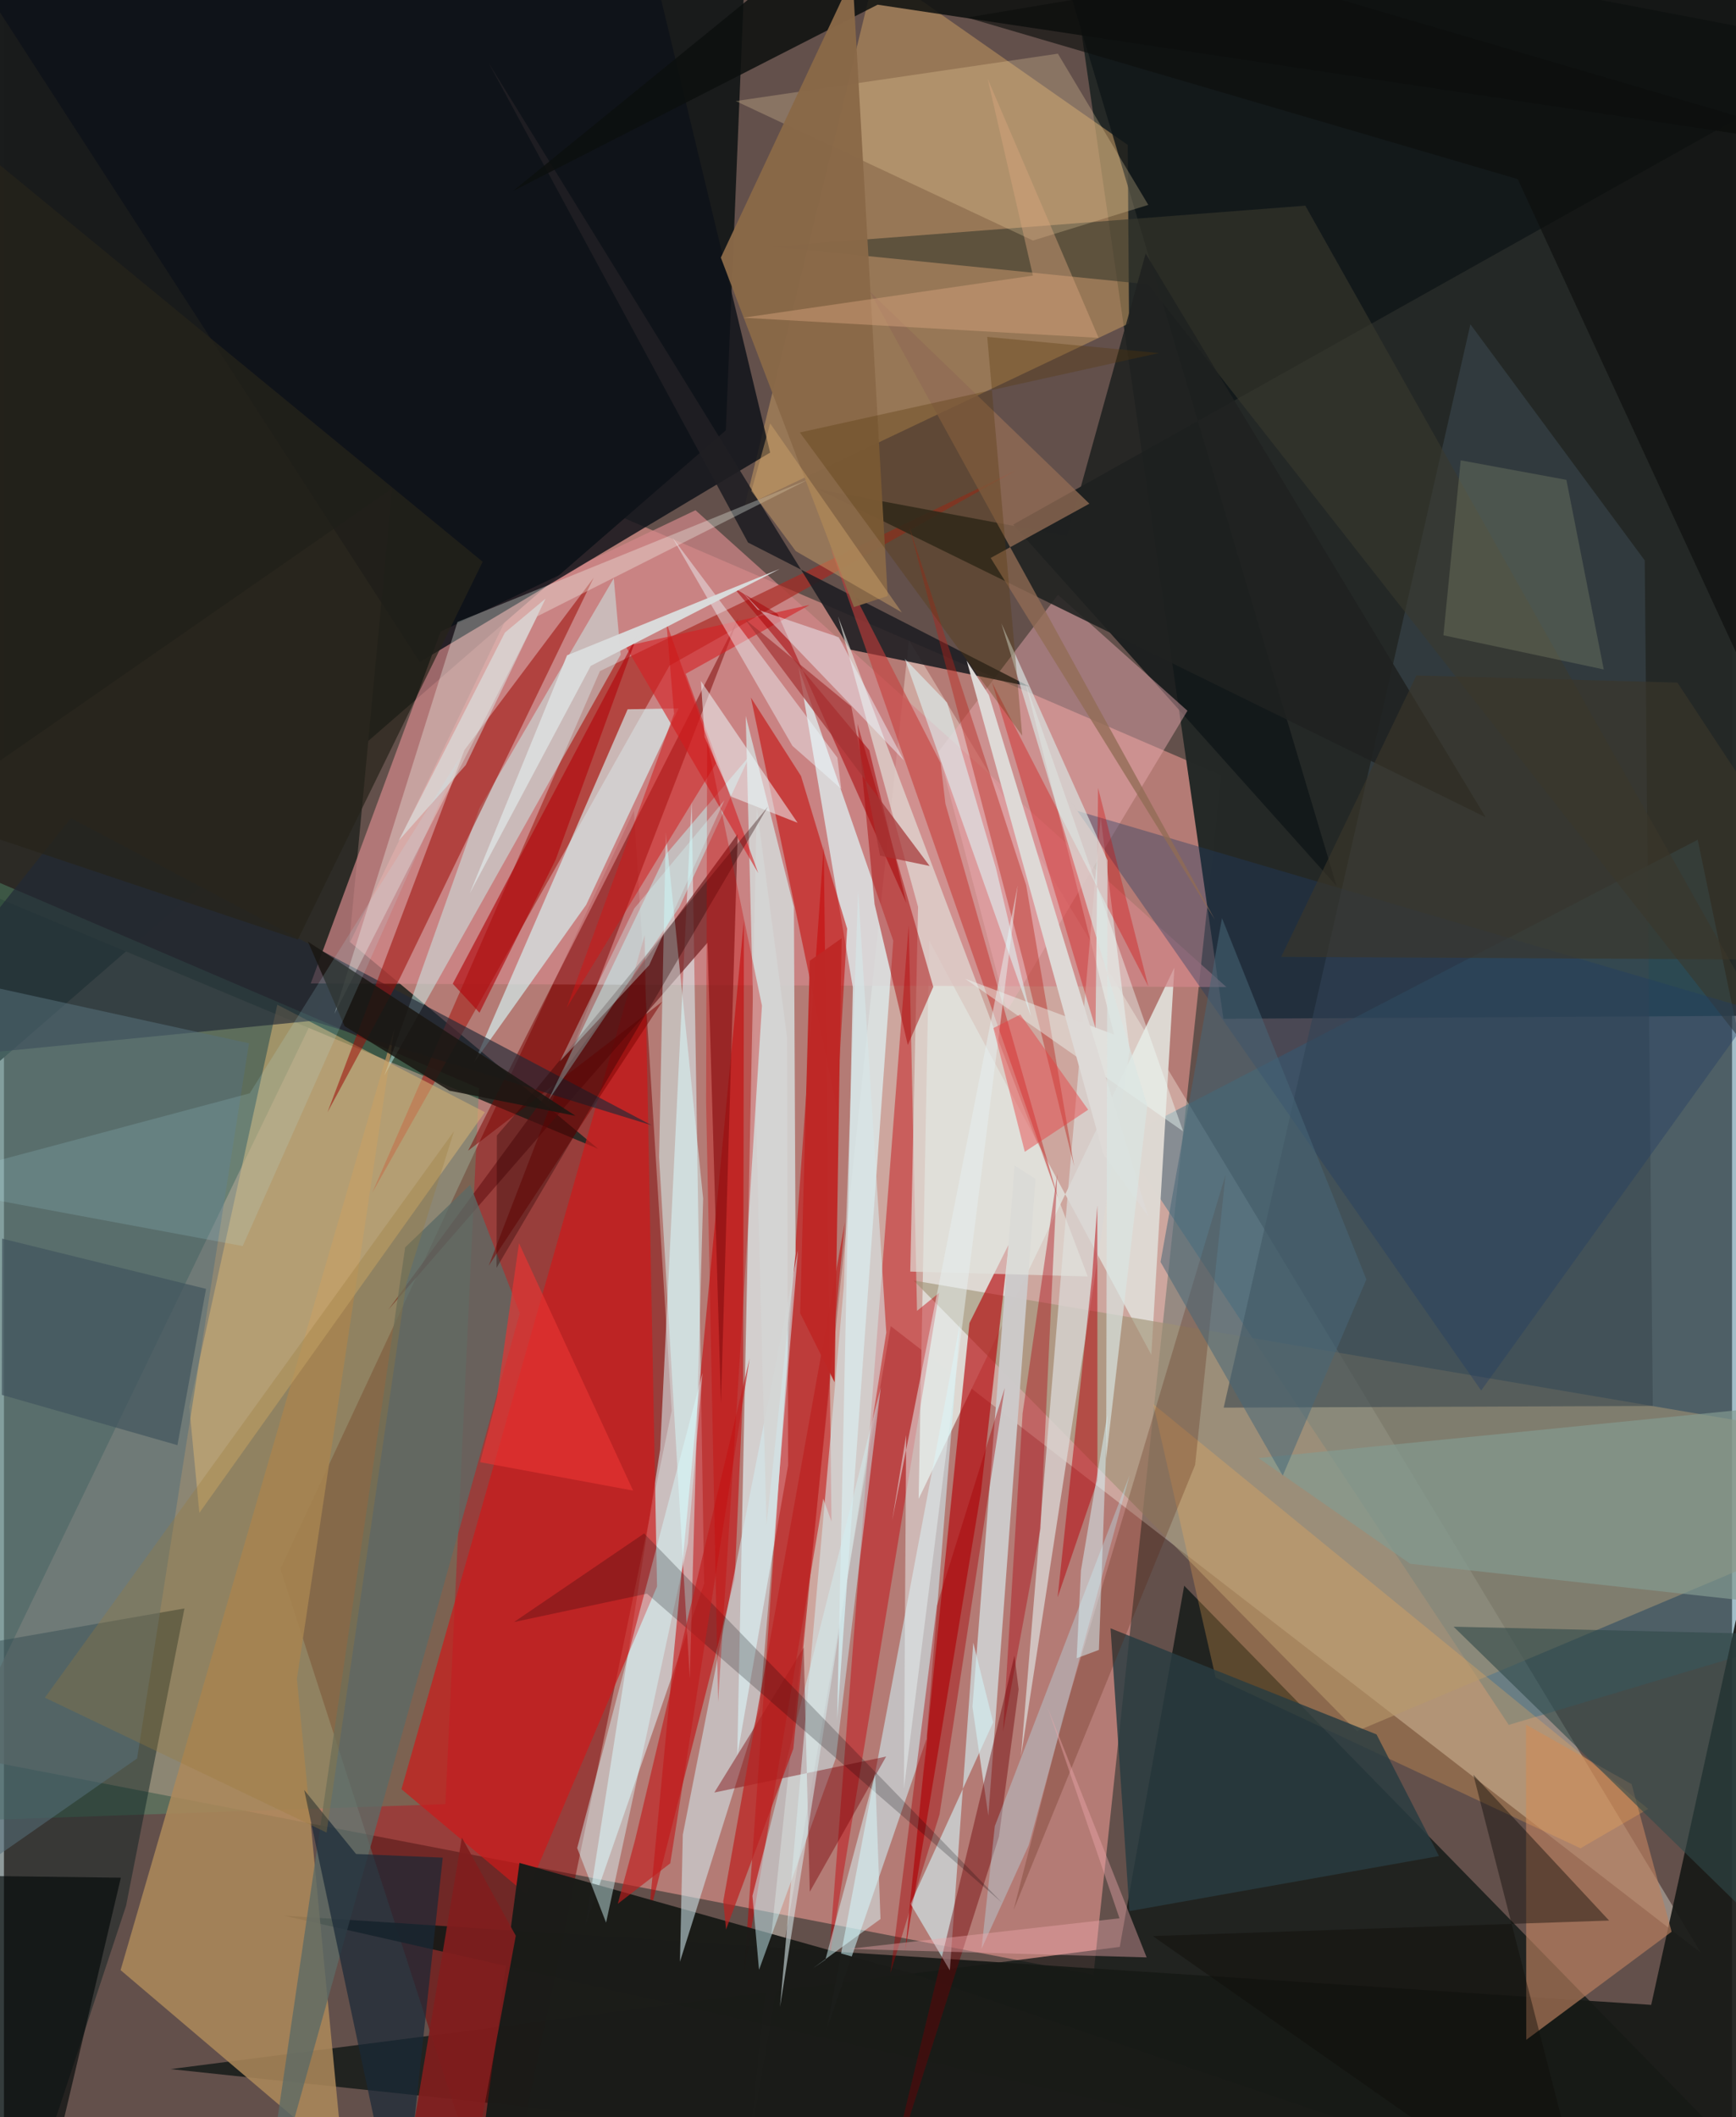 <svg xmlns="http://www.w3.org/2000/svg" width="228" height="278" viewBox="0 0 836 1024"><path fill="#63504b" d="M0 0h836v1024H0z"/><path fill="#db9089" fill-opacity=".671" d="M588.894 374.951L272.256 238.636-22.424 848.96l549.502 106.18z"/><path fill="#191b1b" fill-opacity=".992" d="M360.085-55.515l-10.868 263.65L-7.86 518.27-62-25.729z"/><path fill="#232826" fill-opacity=".984" d="M898 491.005L873.3-49.667 516.881-14.88l73.062 507.62z"/><path fill="#081210" fill-opacity=".718" d="M882.522 1086L570.969 766.964l-31.175 174.68-459.178 59.105z"/><path fill="#fffff3" fill-opacity=".329" d="M428.996 641.397l-69.035 400.426 77.827-732.249L820.97 944.55z"/><path fill="#7e0100" fill-opacity=".498" d="M133.723 758.803L239.562 1086l83.46-403.614-18.258-290.33z"/><path fill="#2d2a25" fill-opacity=".973" d="M167.092 455.391l120.31 100.23L-62 409.639l249.788-173.44z"/><path fill="#559571" fill-opacity=".416" d="M229.798 526.35L-5.8 425.385-62 882.106l275.56-9.518z"/><path fill="#377287" fill-opacity=".463" d="M540.283 550.967L727.975 834.27 898 783.495l-78.615-377.327z"/><path fill="#b9905e" fill-opacity=".612" d="M544.287 156.44l-185.952 88.343 63.517-259.867 121.802 85.19z"/><path fill="#171916" fill-opacity=".925" d="M838.876 1086L898 510.519 796.892 969.684l-661.43-43.158z"/><path fill="#ddd8d2" fill-opacity=".992" d="M447.623 455.016l-5.13 269.926 123.718-256.954-11.137 187.29z"/><path fill="#d2878a" fill-opacity=".706" d="M334.543 246.779l-123.285 58.706-62.857 170.198 442.986 1.732z"/><path fill="#dceaea" fill-opacity=".761" d="M378.832 501.566L364.176 390.71l-9.436 458.554 24.602-140.495z"/><path fill="#defafe" fill-opacity=".533" d="M281.307 931.194l36.147-230.148 15.24-314.064 6.036 378.965z"/><path fill="#ad895a" fill-opacity=".855" d="M163.982 1044.293L56.424 952.877l132.463-455.408-47.17 314.52z"/><path fill="#9e9174" fill-opacity=".608" d="M654.474 837.297L898 734.715v-37.596l-457.942-77.782z"/><path fill="#3a484f" fill-opacity=".588" d="M793.753 271.04l3.909 408.97-207.599.822 119.363-523.981z"/><path fill="#001b1c" fill-opacity=".439" d="M-62 804.054l67.492 279.635L59.07 921.785l28.25-143.84z"/><path fill="#ce1a1a" fill-opacity=".686" d="M252.653 916.083l-60.346-50.71 117.618-412.94 6.015 314.868z"/><path fill="#c30007" fill-opacity=".435" d="M452.42 625.3l-53.548 324.59 38.819-502.414 4.024 186.545z"/><path fill="#def0f2" fill-opacity=".753" d="M410.665 477.57l-26.282-154.884 45.833 132.3-27.142 376.847z"/><path fill="#c50003" fill-opacity=".541" d="M357.971 445.285l-.369 225.836-4.077 92.567-41.743 164.344z"/><path fill="#c70003" fill-opacity=".51" d="M396.602 409.06L358.07 953.695l38.263-228.877 3.996 11.096z"/><path fill="#101618" fill-opacity=".824" d="M898 23.997L501.413-51.736l143.22 480.18L488.23 253.707z"/><path fill="#d1faff" fill-opacity=".533" d="M446.927 839.214l-1.933 18.431L462.59 639.58l-64.54 341.914z"/><path fill="#b40307" fill-opacity=".631" d="M486.124 601.758l-19.053 38.16-31.158 304.132 36.728-222.388z"/><path fill="#a92921" fill-opacity=".671" d="M178.125 576.964L288.312 324.59l201.566-97.239-167.89 94.576z"/><path fill="#681516" fill-opacity=".639" d="M354.967 403.393l-8.115 275.33-6.501-222.775-154.405 177.517z"/><path fill="#cdfcfb" fill-opacity=".451" d="M184.022 520.178l45.964-129.282 65.025-111.198 3.335 36.957z"/><path fill="#1a1b18" fill-opacity=".98" d="M249.384 901.021l189.41 53.329 387.7 131.65-595.632-45.426z"/><path fill="#d3ecf0" fill-opacity=".557" d="M327.032 948.81l1.377-61.424 55.74-282.672-18.54 221.549z"/><path fill="#e9aab0" fill-opacity=".459" d="M485.236 489.019l87.307-145.256-62.649-56.06-57.811 75.905z"/><path fill="#d8fcfc" fill-opacity=".62" d="M281.654 437.64l-54.118 76.108 74.188-170.697 24.653-.452z"/><path fill="#d3b073" fill-opacity=".569" d="M132.235 485.942l100.43 51.997L94.53 731.725l-4.888-51.406z"/><path fill="#d9d7d5" fill-opacity=".776" d="M530.566 395.208l14.022 112.858-52.59 341.525 22.917-275.52z"/><path fill="#0e1219" fill-opacity=".827" d="M308.738-38.335L-43.506-58.378 201.166 320.2l169.495-101.303z"/><path fill="#cdcaca" fill-opacity=".973" d="M468.53 825.52l7.694 52.705 22.813-308.017-10.12-6.493z"/><path fill="#bb7f5e" fill-opacity=".659" d="M806.767 934.31l-70.319 52.286-.137-152.447 51.104 28.79z"/><path fill="#201f23" fill-opacity=".898" d="M359.958 262.395l136.268 69.708-86.78-17.918L234.442 30.381z"/><path fill="#5d6a65" fill-opacity=".792" d="M249.558 635.13L123.332 1086l70.767-482.692 31.452-30.272z"/><path fill="#7c0200" fill-opacity=".502" d="M318.524 484.424l-93.996 72.14 130.796-257.623L234.5 612.215z"/><path fill="#ccf4fb" fill-opacity=".486" d="M424.198 670.907l-62.112 246.074 3.197 35.749 37.141-102.324z"/><path fill="#c50403" fill-opacity=".541" d="M407.907 449.168l-22.305-73.809-24.255-37.974 41.55 198.104z"/><path fill="#192937" fill-opacity=".698" d="M192.033 1086l-46.787-220.242 25.099 30.954 41.931 1.765z"/><path fill="#39392d" fill-opacity=".6" d="M553.493 137.507l-181.444-18.252 257.52-19.78L898 576.719z"/><path fill="#212836" fill-opacity=".651" d="M313.347 544.265l-164.33-50.533L-62 514.502l94.36-118.828z"/><path fill="#9d0d09" fill-opacity=".549" d="M191.672 472.81l93.623-193.366-62.507 83.309-66.262 175.202z"/><path fill="#d7feff" fill-opacity=".475" d="M316.927 559.634l14.86 252.242 6.454-232.21-18.066-177.223z"/><path fill="#fde0ab" fill-opacity=".251" d="M553.606 99.105l-43.743-73.143L354.007 48.88l143.795 67.45z"/><path fill="#feb256" fill-opacity=".263" d="M586.171 811.418l176.525 82.536 32.752-19.044-239.45-195.777z"/><path fill="#beffff" fill-opacity=".459" d="M360.82 365.455l-34.16 73.414-63.514 93.705 57.203-119.435z"/><path fill="#e2e3dd" fill-opacity=".651" d="M524.28 617.367l-120.817-319.37 38.747 140.617-3.765 176.4z"/><path fill="#283c41" fill-opacity=".824" d="M535.335 787.57l128.677 51.31 30.214 58.829-149.755 26.626z"/><path fill="#d3d4d3" fill-opacity=".898" d="M358.84 346.243l23.321 92.476.815 167.688-14.07 131.093z"/><path fill="#f7fef7" fill-opacity=".314" d="M389.457 231.755L258.019 298.09l-98.151 192.236 59.52-189.48z"/><path fill="#1f2221" fill-opacity=".875" d="M393.928 236.65L514.37 259.2l37.95-136.585 164.475 272.66z"/><path fill="#0c100f" fill-opacity=".847" d="M246.241 92.39L435.987-62 898 73.664 422.653 2.27z"/><path fill="#56717c" fill-opacity=".537" d="M-62 464.995v473.68l126.418-88.174 54.105-345.887z"/><path fill="#213b64" fill-opacity=".376" d="M519.297 392.21l327.653 96.456-132.317 183.862-204.052-292.756z"/><path fill="#7b0005" fill-opacity=".427" d="M426.777 849.57l-83.121 17.412 43.239-70.128 2.938 118.14z"/><path fill="#d62024" fill-opacity=".6" d="M364.904 422.299l-64.162-109.752 89.094-19.992-60.01 33.32z"/><path fill="#c63e3a" fill-opacity=".592" d="M509.931 579.438L399.842 264.912l53.277 104.144 2.354 19.766z"/><path fill="#a90709" fill-opacity=".557" d="M436.56 436.771l-62.286-139.847-21.1-12.527 65.443 78.461z"/><path fill="#b70009" fill-opacity=".498" d="M528.996 716.023l-19.277 56.588 16.736-155.85 2.479-33.709z"/><path fill="#d1f0f3" fill-opacity=".639" d="M457.588 953.003l-19.036-32.21 39.994-87.763-9.62-38.524z"/><path fill="#304a4a" fill-opacity=".604" d="M898 791.348l-196.708-4.568L898 978.762V1086z"/><path fill="#a80707" fill-opacity=".486" d="M449.583 477.301l-36.71-127.29 8.312 87.3 16.075 68.125z"/><path fill="#b7231a" fill-opacity=".42" d="M494.516 428.104l23.218 135.987-24.838-100.068-54.893-209.173z"/><path fill="#8a6948" fill-opacity=".965" d="M427.53 288.252L410.529-11.221l-63.723 135.814 64.384 169.038z"/><path fill="#020909" fill-opacity=".643" d="M14.587 1086L-62 938.942v-32.288l118.556 1.52z"/><path fill="#ad0510" fill-opacity=".404" d="M492.786 683.616l16.792-115.803-8.14 171.584-18.145 98.162z"/><path fill="#839b91" fill-opacity=".671" d="M898 676.149l-291.095 29.066 73.42 51.134L898 780.276z"/><path fill="#7e8569" fill-opacity=".361" d="M696.365 307.26l8.36-84.612 51.133 9.436 18.082 91.705z"/><path fill="#0d0f0d" fill-opacity=".643" d="M732.321 86.627L465.951 8.5 884.909-62l-34.185 405.224z"/><path fill="#6e0003" fill-opacity=".427" d="M481.357 888.31l9.514-71.265-2.027-16.257-63.12 262.045z"/><path fill="#effdf9" fill-opacity=".427" d="M570.454 547.19l-105.525-73.851 72.14 27.058-42.872-170.169z"/><path fill="#ddd9d6" fill-opacity=".992" d="M553.612 588.407L476.475 336.16l-10.712-16.6 66.098 238.741z"/><path fill="#d00503" fill-opacity=".345" d="M478.047 330.132l75.562 147-24.316-96.073-1.23 116.252z"/><path fill="#dae6e2" fill-opacity=".675" d="M553.117 534.81L533.22 705.403l.644-289.323-51.347-114.605z"/><path fill="#591d0b" fill-opacity=".255" d="M576.244 708.543l14.722-140.356-78.326 261.38-24.213 94.261z"/><path fill="#dafeff" fill-opacity=".443" d="M291.292 929.905l39.58-183.495 7.078-82.329-60.637 229.772z"/><path fill="#bb2221" fill-opacity=".714" d="M347.982 919.58l1.351 13.665 32.547-87.471 24.935-254.614z"/><path fill="#baeffc" fill-opacity=".337" d="M544.546 713.568L495.76 892.422l-22.856 50.203 6.453-59.418z"/><path fill="#edf8fa" fill-opacity=".529" d="M383.943 397.96l-31.962-12.59-13.044-28.87-1.77-27.104z"/><path fill="#280000" fill-opacity=".345" d="M369.577 390.156l-120.04 146.22-11.076 12.83-.154 63.989z"/><path fill="#d6e7e8" fill-opacity=".584" d="M413.222 430.784l-6.927 191.268-30.858 348.627 51.403-326.203z"/><path fill="#a60004" fill-opacity=".412" d="M451.334 776.57l-22.459 177.634 23.728-76.612 31.552-206.297z"/><path fill="#efa8ac" fill-opacity=".412" d="M552.794 946.723l-144.122-4.101 130.992-14.808-34.803-102.027z"/><path fill="#be2826" fill-opacity=".965" d="M401.828 668.525l3.414-214.722-15.4 10.868-4.67 170.427z"/><path fill="#f0fbff" fill-opacity=".427" d="M405.07 381.572l-1.895-15.106L323.38 259.96l58.036 100.777z"/><path fill="#010008" fill-opacity=".216" d="M246.722 784.531l64.354-13.738L482.68 920.126 309.71 741.68z"/><path fill="#0e0d08" fill-opacity=".431" d="M710.85 858.384l65.68 70.524-220.751 7.494L769.254 1086z"/><path fill="#811e1e" fill-opacity=".925" d="M221.527 888.79l26.083 47.453-16.355 88.75-42.125 57.19z"/><path fill="#d21414" fill-opacity=".498" d="M324.183 345.23l-3.685-43.95 24.015 67.82-72.23 118.29z"/><path fill="#916b54" fill-opacity=".773" d="M585.815 444.83L418.712 140.842 525.1 243.61l-47.748 26.243z"/><path fill="#c11d1d" fill-opacity=".639" d="M322.345 901.217l38.406-244.27-55.386 232.776-8.408 31.072z"/><path fill="#e6efef" fill-opacity=".514" d="M490.433 428.196l-60.791 307.451 6.817-41.544-1.099 171.149z"/><path fill="#3b3629" fill-opacity=".635" d="M617.888 462.797l65.416-136.094 126.262 3.433L898 464.376z"/><path fill="#e83d3f" fill-opacity=".439" d="M524.508 536.738l-32.842-46.047-13.003 6.543 15.19 59.858z"/><path fill="#b20a0e" fill-opacity=".659" d="M306.645 306.618l-39.73 109.113-36.862 74.083-12.932-14.01z"/><path fill="#c80203" fill-opacity=".325" d="M340.184 358.678l26.514 127.744-21.207 336.67-5.813-290.044z"/><path fill="#eef7fe" fill-opacity=".459" d="M435.355 367.763l-31.482-59.552-39.283-13.37-7.712-8.937z"/><path fill="#d9fbfe" fill-opacity=".494" d="M421.452 857.836l2.59 70.315-32.606 23.794 5.964-4.127z"/><path fill="#476778" fill-opacity=".537" d="M659.098 618.805l-69.851-174.746-29.718 166.33 59.122 103.316z"/><path fill="#a43435" fill-opacity=".714" d="M423.828 413.857l-13.905-72.1-51.391-42.206 89.29 119.29z"/><path fill="#cba068" fill-opacity=".482" d="M370.677 204.802l-9.104 32.71 21.481 29.047 51.306 29.636z"/><path fill="#42565e" fill-opacity=".714" d="M-1.022 674.66l84.94 24.309 13.844-75.589-98.66-24.314z"/><path fill="#dffdff" fill-opacity=".525" d="M479.898 419.908l17 71.863-61.07-173.103 20.48 21.223z"/><path fill="#e83433" fill-opacity=".659" d="M249.173 601.292l-10.72 74.742-8.122 31.165 74.024 13.75z"/><path fill="#27241a" fill-opacity=".71" d="M142.2 454.415l89.398-182.703L-49.818 40.53-62 385.884z"/><path fill="#d7f8fe" fill-opacity=".494" d="M529.718 797.994l4.09-113.775-12.792 75.39-2.078 42.418z"/><path fill="#58380c" fill-opacity=".325" d="M492.61 355.805l-16.932-192.858 83.078 7.809-173.723 38.425z"/><path fill="#dcfeff" fill-opacity=".42" d="M242.342 305.981l19.668-16.462-38.625 80.546-32.479 36.61z"/><path fill="#daa67f" fill-opacity=".435" d="M497.788 133.297l-21.876-95.114 53.652 125.224-171.948-9.733z"/><path fill="#997a39" fill-opacity=".306" d="M217.716 547.14L19.806 821.1l136.255 65.243 38.602-265.682z"/><path fill="#1a1712" fill-opacity=".855" d="M164.787 496.314l-17.704-40.854 129.407 84.23-60.929-12.146z"/><path fill="#b9f1ff" fill-opacity=".145" d="M115.501 602.671l-161.136-29.95 164.52-43.926 101.872-162.672z"/><path fill="#d1f6f8" fill-opacity=".353" d="M312.138 466.819l-43.188 46.533 35.974-73.958 43.601-52.322z"/><path fill="#dadbdb" fill-opacity=".984" d="M225.333 432.114l58.53-110.035 91.474-46.93-102.92 41.783z"/></svg>